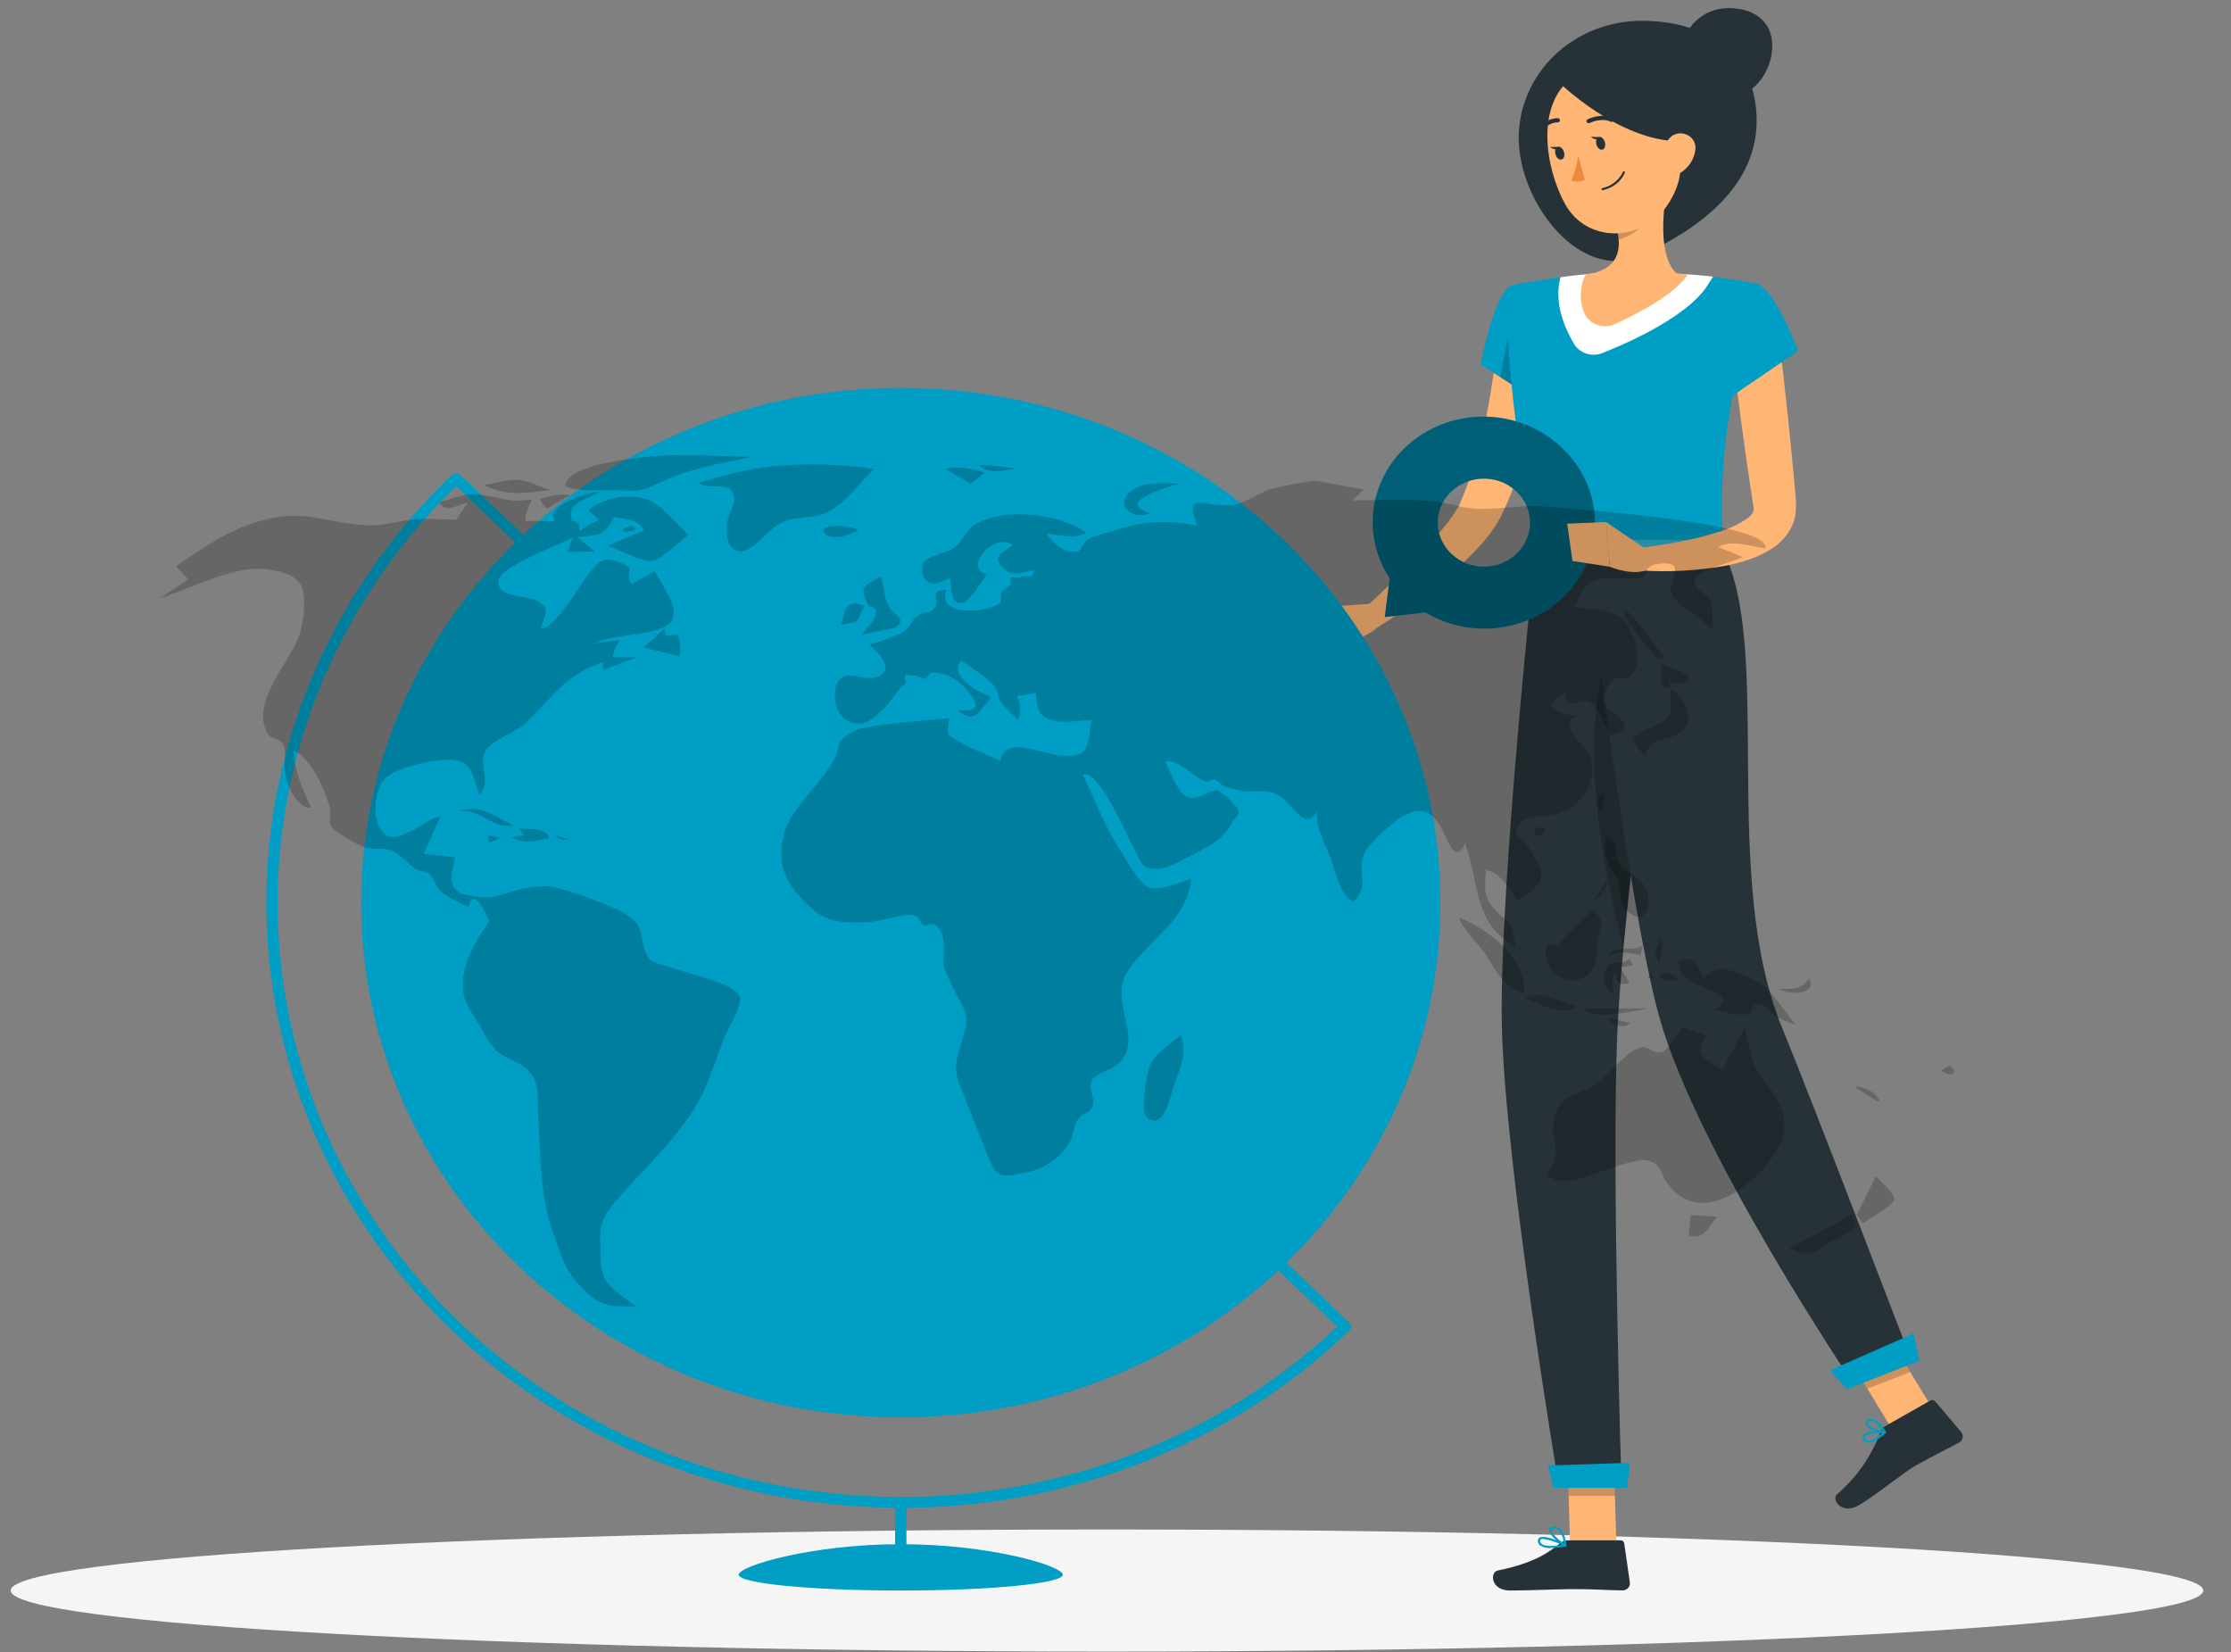 <svg width="131" height="97" viewBox="0 0 131 97" fill="none" xmlns="http://www.w3.org/2000/svg">
<rect x="0" y="0" width="131" height="97" fill="#808080" stroke="none"/>
<path d="M65 96.968C100.551 96.968 129.371 95.363 129.371 93.383C129.371 91.404 100.551 89.799 65 89.799C29.448 89.799 0.628 91.404 0.628 93.383C0.628 95.363 29.448 96.968 65 96.968Z" fill="#F5F5F5"/>
<path d="M90.744 19.887C90.691 20.765 90.584 21.569 90.465 22.421C90.345 23.272 90.179 24.067 89.99 24.884C89.801 25.701 89.595 26.521 89.326 27.329C89.067 28.143 88.76 28.944 88.406 29.726L88.127 30.318C88.088 30.406 88.011 30.536 87.951 30.634C87.892 30.732 87.822 30.85 87.756 30.951C87.497 31.337 87.209 31.704 86.892 32.05C86.305 32.694 85.673 33.299 85 33.861C83.697 34.955 82.311 35.956 80.853 36.856L80.01 35.818C80.604 35.27 81.209 34.703 81.793 34.139C82.377 33.576 82.955 33 83.503 32.417C84.044 31.851 84.555 31.259 85.033 30.644C85.25 30.36 85.448 30.062 85.624 29.754C85.657 29.684 85.701 29.611 85.73 29.545C85.766 29.474 85.799 29.401 85.827 29.327L86.039 28.798C86.578 27.344 86.997 25.852 87.294 24.336C87.454 23.573 87.57 22.797 87.689 22.025C87.809 21.252 87.898 20.442 87.971 19.72L90.744 19.887Z" fill="#FFB573"/>
<path d="M88.851 16.731C87.732 17 86.948 21.399 86.948 21.399L90.036 23.4C90.036 23.4 92.994 18.967 92.134 17.792C91.228 16.567 90.488 16.332 88.851 16.731Z" fill="#009EC5"/>
<path opacity="0.2" d="M88.953 17.712L88.094 22.142L89.826 23.266L88.953 17.712Z" fill="black"/>
<path d="M80.521 35.444L77.44 35.657L79.279 37.623C79.279 37.623 80.983 37.252 81.272 36.214L80.521 35.444Z" fill="#FFB573"/>
<path d="M75.74 36.698L77.002 38.55L79.279 37.623L77.44 35.656L75.74 36.698Z" fill="#FFB573"/>
<path d="M94.913 90.736H92.194L92.015 84.732H94.731L94.913 90.736Z" fill="#FFB573"/>
<path d="M113.711 83.095L111.194 84.073L108.007 78.833L110.523 77.852L113.711 83.095Z" fill="#FFB573"/>
<path d="M110.72 83.716L113.346 82.228C113.391 82.201 113.445 82.192 113.497 82.2C113.549 82.209 113.596 82.236 113.628 82.275L115.162 84.086C115.199 84.133 115.224 84.187 115.238 84.244C115.251 84.302 115.251 84.361 115.239 84.418C115.227 84.475 115.202 84.529 115.167 84.577C115.131 84.625 115.086 84.665 115.033 84.694C114.11 85.198 113.635 85.397 112.48 86.05C111.769 86.452 110.099 87.832 109.12 88.39C108.141 88.947 107.51 88.048 107.868 87.734C109.025 86.736 109.9 85.478 110.415 84.074C110.47 83.924 110.578 83.798 110.72 83.716Z" fill="#263238"/>
<path d="M92.101 90.435H95.156C95.208 90.433 95.26 90.45 95.3 90.483C95.34 90.516 95.365 90.562 95.371 90.612L95.703 92.917C95.71 92.975 95.704 93.034 95.685 93.09C95.666 93.145 95.635 93.196 95.594 93.24C95.553 93.283 95.502 93.317 95.446 93.341C95.39 93.365 95.33 93.377 95.269 93.376C94.203 93.361 93.691 93.3 92.347 93.3C91.52 93.3 89.814 93.383 88.672 93.383C87.529 93.383 87.47 92.306 87.945 92.208C90.076 91.771 90.913 91.169 91.63 90.593C91.762 90.489 91.929 90.432 92.101 90.435Z" fill="#263238"/>
<g opacity="0.2">
<path d="M92.015 84.732L92.108 87.829H94.827L94.734 84.732H92.015Z" fill="black"/>
<path d="M110.523 77.852L108.007 78.833L109.65 81.534L112.167 80.556L110.523 77.852Z" fill="black"/>
</g>
<path d="M88.851 16.731C88.851 16.731 87.556 17.165 90.152 32.376H101.188C101.002 28.092 100.996 25.448 103.144 16.655C101.598 16.35 100.031 16.153 98.456 16.066C96.787 15.952 95.111 15.952 93.442 16.066C91.294 16.253 88.851 16.731 88.851 16.731Z" fill="#009EC5"/>
<path d="M98.459 16.066C96.79 15.952 95.115 15.952 93.446 16.066C92.845 16.117 92.221 16.193 91.633 16.272C91.378 17.197 91.427 18.488 92.417 20.179C92.575 20.449 92.831 20.654 93.137 20.756C93.443 20.858 93.777 20.85 94.077 20.733C94.88 20.417 98.947 18.786 100.255 16.766L100.587 16.243C99.93 16.167 99.196 16.101 98.459 16.066Z" fill="white"/>
<path d="M103.147 7.092C103.147 10.892 99.866 13.4 96.39 14.986C92.795 16.626 89.176 11.905 89.176 8.105C89.176 7.202 89.362 6.307 89.724 5.471C90.087 4.636 90.618 3.877 91.288 3.238C91.958 2.599 92.753 2.092 93.629 1.746C94.504 1.4 95.443 1.222 96.39 1.222C100.374 1.222 103.147 3.292 103.147 7.092Z" fill="#263238"/>
<path d="M104.063 2.701C104.063 4.141 103.014 5.693 101.5 5.693C100.775 5.693 100.079 5.418 99.566 4.929C99.053 4.439 98.765 3.776 98.765 3.084C98.765 2.392 99.053 1.728 99.566 1.239C100.079 0.749 100.775 0.475 101.5 0.475C103.014 0.475 104.063 1.26 104.063 2.701Z" fill="#263238"/>
<path d="M97.964 10.683C97.632 12.218 97.33 15.04 98.459 16.066C98.459 16.066 98.017 17.627 95.023 17.627C91.726 17.627 93.446 16.066 93.446 16.066C95.245 15.654 95.199 14.381 94.886 13.187L97.964 10.683Z" fill="#FFB573"/>
<path d="M98.459 16.066C96.79 15.952 95.115 15.952 93.446 16.066L93.114 16.098C92.774 16.759 92.722 17.521 92.968 18.219C93.019 18.398 93.11 18.565 93.236 18.707C93.362 18.848 93.519 18.962 93.696 19.039C93.874 19.117 94.066 19.156 94.261 19.154C94.456 19.153 94.648 19.11 94.823 19.03C96.211 18.396 98.363 17.266 99.113 16.107C98.9 16.091 98.678 16.076 98.459 16.066Z" fill="#FFB573"/>
<path opacity="0.2" d="M96.71 11.706L94.88 13.197C94.958 13.476 95.01 13.759 95.036 14.046C95.724 13.951 96.666 13.232 96.74 12.545C96.783 12.266 96.772 11.982 96.71 11.706Z" fill="black"/>
<path d="M98.227 6.693C98.728 9.226 98.997 10.281 98.017 11.877C96.543 14.277 93.177 14.312 91.895 11.975C90.74 9.875 90.116 6.092 92.41 4.486C92.913 4.129 93.504 3.901 94.126 3.824C94.748 3.746 95.381 3.821 95.964 4.042C96.546 4.264 97.06 4.623 97.456 5.087C97.853 5.551 98.118 6.104 98.227 6.693Z" fill="#FFB573"/>
<path d="M90.153 32.377C90.153 32.377 88.008 52.347 88.187 60.241C88.37 68.473 91.53 87.215 91.53 87.215H95.212C95.212 87.215 94.631 68.942 94.957 60.868C95.309 52.062 98.243 32.37 98.243 32.37L90.153 32.377Z" fill="#263238"/>
<path d="M95.524 87.354H91.211L90.896 86.043L95.723 85.882L95.524 87.354Z" fill="#009EC5"/>
<path opacity="0.2" d="M94.913 37.344C92.201 42.547 94.369 52.037 95.328 55.567C95.82 50.267 96.656 43.782 97.294 39.023C96.872 36.331 96.165 34.948 94.913 37.344Z" fill="black"/>
<path d="M93.067 32.376C93.067 32.376 95.567 53.138 97.456 59.803C99.697 67.719 108.808 81.218 108.808 81.218L112.237 79.881C112.237 79.881 106.357 64.508 104.641 60.338C100.989 51.441 104.116 38.174 101.191 32.376H93.067Z" fill="#263238"/>
<path d="M112.705 79.897L108.449 81.557L107.449 80.455L112.366 78.292L112.705 79.897Z" fill="#009EC5"/>
<path d="M94.239 8.359C94.293 8.561 94.223 8.751 94.087 8.786C93.951 8.821 93.791 8.682 93.735 8.47C93.678 8.258 93.751 8.077 93.891 8.042C94.03 8.007 94.186 8.156 94.239 8.359Z" fill="#263238"/>
<path d="M91.835 8.938C91.892 9.141 91.835 9.334 91.683 9.365C91.53 9.397 91.387 9.261 91.334 9.049C91.281 8.837 91.334 8.656 91.487 8.621C91.639 8.586 91.782 8.735 91.835 8.938Z" fill="#263238"/>
<path d="M91.56 8.628H91.012C91.012 8.628 91.367 8.929 91.56 8.628Z" fill="#263238"/>
<path d="M92.676 9.125C92.609 9.633 92.469 10.129 92.261 10.601C92.389 10.649 92.526 10.669 92.663 10.661C92.8 10.653 92.934 10.616 93.054 10.553L92.676 9.125Z" fill="#ED893E"/>
<path d="M94.425 11.07C94.325 11.109 94.222 11.141 94.117 11.168C94.1 11.171 94.082 11.168 94.068 11.16C94.053 11.152 94.042 11.139 94.037 11.123C94.033 11.108 94.035 11.091 94.044 11.077C94.053 11.062 94.067 11.052 94.083 11.048C94.348 10.989 94.595 10.873 94.805 10.709C95.015 10.544 95.181 10.335 95.292 10.098C95.295 10.09 95.299 10.083 95.305 10.077C95.31 10.072 95.317 10.067 95.325 10.063C95.332 10.06 95.34 10.058 95.349 10.058C95.357 10.057 95.365 10.059 95.373 10.061C95.381 10.064 95.388 10.068 95.394 10.073C95.4 10.079 95.406 10.085 95.409 10.092C95.413 10.1 95.415 10.107 95.415 10.115C95.415 10.123 95.414 10.131 95.411 10.139C95.32 10.348 95.185 10.539 95.016 10.698C94.847 10.858 94.646 10.985 94.425 11.07Z" fill="#263238"/>
<path d="M91.503 4.806C91.503 4.806 95.056 8.289 98.598 8.289C101.513 8.289 101.417 3.628 97.562 3.435C93.708 3.242 89.807 2.248 91.503 4.806Z" fill="#263238"/>
<path d="M99.545 8.821C99.477 9.315 99.207 9.762 98.794 10.066C98.243 10.465 97.715 10.066 97.656 9.433C97.602 8.872 97.825 7.989 98.479 7.849C98.621 7.819 98.769 7.823 98.91 7.86C99.05 7.898 99.179 7.967 99.284 8.064C99.39 8.16 99.469 8.279 99.514 8.411C99.559 8.544 99.57 8.684 99.545 8.821Z" fill="#FFB573"/>
<path d="M94.714 7.121C94.695 7.14 94.67 7.152 94.643 7.156C94.616 7.16 94.588 7.156 94.564 7.143C94.037 6.884 93.353 7.216 93.346 7.219C93.331 7.227 93.315 7.232 93.298 7.233C93.281 7.235 93.265 7.233 93.249 7.228C93.233 7.224 93.218 7.216 93.205 7.206C93.192 7.195 93.181 7.183 93.173 7.169C93.165 7.155 93.161 7.139 93.159 7.123C93.157 7.107 93.159 7.091 93.164 7.076C93.169 7.061 93.177 7.046 93.188 7.034C93.198 7.022 93.212 7.012 93.226 7.004C93.26 6.985 94.037 6.608 94.684 6.925C94.699 6.932 94.712 6.942 94.723 6.955C94.734 6.967 94.742 6.981 94.747 6.997C94.752 7.012 94.754 7.028 94.752 7.044C94.75 7.06 94.745 7.076 94.737 7.09C94.731 7.101 94.723 7.112 94.714 7.121Z" fill="#263238"/>
<path d="M90.591 7.647C90.57 7.655 90.548 7.658 90.525 7.655C90.503 7.652 90.482 7.644 90.465 7.631C90.437 7.612 90.418 7.583 90.413 7.551C90.407 7.519 90.415 7.486 90.435 7.46C90.552 7.3 90.708 7.169 90.889 7.078C91.071 6.987 91.272 6.939 91.477 6.938C91.511 6.94 91.542 6.955 91.565 6.979C91.587 7.003 91.599 7.035 91.597 7.067C91.596 7.083 91.593 7.099 91.585 7.114C91.579 7.129 91.569 7.142 91.556 7.153C91.544 7.164 91.529 7.172 91.513 7.177C91.498 7.183 91.481 7.185 91.464 7.184C91.302 7.188 91.143 7.228 91.001 7.301C90.858 7.374 90.736 7.479 90.644 7.606C90.63 7.624 90.612 7.638 90.591 7.647Z" fill="#263238"/>
<path d="M109.678 84.698H109.644C109.584 84.684 109.527 84.656 109.481 84.616C109.435 84.576 109.399 84.526 109.379 84.47C109.362 84.436 109.354 84.398 109.358 84.361C109.361 84.323 109.375 84.288 109.399 84.257C109.595 83.985 110.577 84.02 110.69 84.026C110.703 84.026 110.715 84.03 110.725 84.037C110.735 84.044 110.743 84.053 110.747 84.064C110.752 84.076 110.753 84.088 110.75 84.1C110.747 84.112 110.74 84.123 110.73 84.131C110.484 84.362 110.013 84.736 109.678 84.698ZM110.528 84.14C110.136 84.14 109.608 84.181 109.502 84.324C109.493 84.338 109.488 84.355 109.488 84.371C109.488 84.388 109.493 84.404 109.502 84.419C109.514 84.457 109.537 84.491 109.567 84.518C109.597 84.545 109.634 84.564 109.674 84.574C109.857 84.612 110.169 84.441 110.528 84.14Z" fill="#009EC5"/>
<path d="M110.587 84.14C110.255 84.102 109.654 83.884 109.561 83.63C109.544 83.584 109.544 83.534 109.561 83.488C109.578 83.442 109.61 83.403 109.654 83.377C109.693 83.348 109.738 83.328 109.786 83.317C109.834 83.306 109.884 83.305 109.933 83.314C110.321 83.386 110.723 84.026 110.739 84.051C110.745 84.061 110.748 84.072 110.748 84.083C110.748 84.094 110.745 84.105 110.739 84.115C110.733 84.124 110.725 84.131 110.715 84.137C110.705 84.142 110.694 84.145 110.683 84.146L110.587 84.14ZM109.889 83.434C109.862 83.43 109.834 83.432 109.807 83.439C109.78 83.446 109.755 83.459 109.733 83.475C109.667 83.523 109.67 83.561 109.684 83.589C109.747 83.76 110.235 83.972 110.563 84.013C110.417 83.808 110.142 83.478 109.899 83.434H109.889Z" fill="#009EC5"/>
<path d="M91.082 90.888C90.848 90.909 90.614 90.853 90.418 90.73C90.375 90.692 90.342 90.645 90.322 90.593C90.302 90.541 90.295 90.484 90.302 90.429C90.304 90.395 90.315 90.363 90.334 90.335C90.354 90.306 90.38 90.283 90.411 90.268C90.743 90.09 91.829 90.619 91.952 90.682C91.964 90.688 91.973 90.698 91.979 90.709C91.985 90.72 91.987 90.733 91.985 90.746C91.983 90.758 91.977 90.77 91.969 90.779C91.96 90.788 91.948 90.794 91.935 90.796C91.654 90.852 91.369 90.883 91.082 90.888ZM90.597 90.353C90.556 90.351 90.515 90.358 90.478 90.375C90.465 90.382 90.454 90.391 90.447 90.403C90.439 90.415 90.435 90.428 90.434 90.442C90.43 90.478 90.433 90.514 90.446 90.548C90.459 90.582 90.48 90.613 90.508 90.638C90.674 90.781 91.122 90.803 91.723 90.708C91.372 90.529 90.991 90.409 90.597 90.353Z" fill="#009EC5"/>
<path d="M91.925 90.796H91.892C91.56 90.653 90.926 90.096 90.976 89.801C90.976 89.732 91.039 89.646 91.218 89.627C91.282 89.621 91.347 89.627 91.409 89.646C91.471 89.665 91.528 89.695 91.577 89.735C91.909 90.007 91.978 90.704 91.982 90.732C91.984 90.743 91.982 90.754 91.977 90.765C91.972 90.775 91.965 90.783 91.955 90.789C91.946 90.794 91.936 90.796 91.925 90.796ZM91.261 89.744H91.228C91.112 89.744 91.102 89.801 91.102 89.814C91.069 89.991 91.507 90.431 91.835 90.621C91.813 90.329 91.697 90.051 91.504 89.824C91.441 89.771 91.361 89.743 91.278 89.744H91.261Z" fill="#009EC5"/>
<path d="M93.954 8.049L93.406 8.033C93.406 8.033 93.771 8.35 93.954 8.049Z" fill="#263238"/>
<path d="M101.358 31.759L101.64 32.709C101.676 32.785 101.587 32.857 101.457 32.857H90.096C89.997 32.857 89.914 32.81 89.91 32.753L89.811 31.803C89.811 31.736 89.887 31.683 89.997 31.683H101.188C101.221 31.682 101.253 31.688 101.283 31.701C101.312 31.715 101.338 31.734 101.358 31.759Z" fill="#009EC5"/>
<path opacity="0.2" d="M101.358 31.759L101.64 32.709C101.676 32.785 101.587 32.857 101.457 32.857H90.096C89.997 32.857 89.914 32.81 89.91 32.753L89.811 31.803C89.811 31.736 89.887 31.683 89.997 31.683H101.188C101.221 31.682 101.253 31.688 101.283 31.701C101.312 31.715 101.338 31.734 101.358 31.759Z" fill="#FAFAFA"/>
<path d="M99.86 32.95H100.162C100.222 32.95 100.265 32.921 100.262 32.886L100.122 31.661C100.113 31.639 100.097 31.621 100.076 31.609C100.055 31.597 100.03 31.592 100.006 31.594H99.707C99.648 31.594 99.601 31.626 99.604 31.661L99.744 32.886C99.744 32.921 99.794 32.95 99.86 32.95Z" fill="#263238"/>
<path d="M90.939 32.949H91.238C91.298 32.949 91.341 32.92 91.338 32.886L91.198 31.66C91.198 31.625 91.142 31.594 91.082 31.594H90.783C90.723 31.594 90.677 31.625 90.68 31.66L90.823 32.886C90.826 32.92 90.896 32.949 90.939 32.949Z" fill="#263238"/>
<path d="M95.398 32.949H95.696C95.756 32.949 95.799 32.92 95.796 32.886L95.656 31.66C95.656 31.625 95.6 31.594 95.54 31.594H95.242C95.182 31.594 95.135 31.625 95.139 31.66L95.281 32.886C95.285 32.92 95.338 32.949 95.398 32.949Z" fill="#263238"/>
<path d="M96.696 32.275L94.306 30.648L94.528 33.276C94.528 33.276 96.122 33.956 97.015 33.301L96.696 32.275Z" fill="#FFB573"/>
<path d="M104.435 19.777C104.641 21.326 104.817 22.88 104.98 24.435C105.142 25.99 105.295 27.544 105.431 29.099L105.454 29.39V29.546C105.454 29.628 105.454 29.71 105.454 29.793C105.457 30.138 105.39 30.481 105.259 30.803C105.011 31.369 104.594 31.854 104.06 32.196C103.641 32.471 103.186 32.692 102.705 32.851C102.272 32.998 101.828 33.116 101.377 33.206C99.688 33.514 97.963 33.607 96.248 33.485L96.231 32.174C97.005 32.076 97.808 31.959 98.579 31.81C99.351 31.672 100.112 31.484 100.856 31.246C101.506 31.066 102.116 30.776 102.659 30.391C102.807 30.29 102.917 30.145 102.971 29.98C102.98 29.933 102.98 29.886 102.971 29.84L102.898 29.368C102.659 27.82 102.437 26.275 102.234 24.723C102.031 23.172 101.826 21.62 101.66 20.066L104.435 19.777Z" fill="#FFB573"/>
<path d="M103.147 16.655C104.252 16.972 105.584 20.607 105.584 20.607L101.291 23.532C101.291 23.532 99.727 20.502 100.192 19.137C100.673 17.719 101.885 16.288 103.147 16.655Z" fill="#009EC5"/>
<path d="M91.726 26.306C90.602 25.219 89.096 24.566 87.497 24.473C85.899 24.379 84.321 24.852 83.066 25.8C81.811 26.748 80.967 28.105 80.696 29.611C80.426 31.116 80.748 32.663 81.6 33.956L81.311 36.23L83.698 35.957C85.053 36.77 86.675 37.077 88.252 36.82C89.83 36.562 91.252 35.759 92.247 34.563C93.241 33.367 93.738 31.863 93.642 30.34C93.546 28.816 92.864 27.38 91.726 26.306ZM85.215 32.512C84.837 32.151 84.579 31.691 84.474 31.189C84.37 30.688 84.423 30.169 84.628 29.697C84.833 29.224 85.18 28.821 85.626 28.537C86.072 28.253 86.595 28.102 87.131 28.102C87.667 28.102 88.191 28.253 88.636 28.537C89.082 28.821 89.429 29.224 89.634 29.697C89.839 30.169 89.893 30.688 89.788 31.189C89.684 31.691 89.426 32.151 89.047 32.512C88.795 32.753 88.497 32.943 88.168 33.074C87.839 33.203 87.487 33.27 87.131 33.27C86.775 33.27 86.423 33.203 86.094 33.074C85.765 32.943 85.467 32.753 85.215 32.512Z" fill="#009EC5"/>
<path opacity="0.4" d="M91.726 26.306C90.602 25.219 89.096 24.566 87.497 24.473C85.899 24.379 84.321 24.852 83.066 25.8C81.811 26.748 80.967 28.105 80.696 29.611C80.426 31.116 80.748 32.663 81.6 33.956L81.311 36.23L83.698 35.957C85.053 36.77 86.675 37.077 88.252 36.82C89.83 36.562 91.252 35.759 92.247 34.563C93.241 33.367 93.738 31.863 93.642 30.34C93.546 28.816 92.864 27.38 91.726 26.306ZM85.215 32.512C84.837 32.151 84.579 31.691 84.474 31.189C84.37 30.688 84.423 30.169 84.628 29.697C84.833 29.224 85.18 28.821 85.626 28.537C86.072 28.253 86.595 28.102 87.131 28.102C87.667 28.102 88.191 28.253 88.636 28.537C89.082 28.821 89.429 29.224 89.634 29.697C89.839 30.169 89.893 30.688 89.788 31.189C89.684 31.691 89.426 32.151 89.047 32.512C88.795 32.753 88.497 32.943 88.168 33.074C87.839 33.203 87.487 33.27 87.131 33.27C86.775 33.27 86.423 33.203 86.094 33.074C85.765 32.943 85.467 32.753 85.215 32.512Z" fill="black"/>
<path d="M92.022 30.746L92.334 32.937L94.528 33.276L94.306 30.648L92.022 30.746Z" fill="#FFB573"/>
<path d="M52.892 88.522C45.524 88.523 38.322 86.439 32.196 82.535C26.07 78.632 21.295 73.083 18.476 66.591C15.656 60.099 14.918 52.956 16.356 46.064C17.793 39.172 21.341 32.842 26.551 27.873C26.613 27.814 26.698 27.781 26.785 27.781C26.873 27.781 26.957 27.814 27.019 27.873L30.963 31.632C31.026 31.692 31.061 31.772 31.061 31.857C31.061 31.941 31.026 32.022 30.963 32.081C30.901 32.141 30.816 32.175 30.728 32.175C30.639 32.175 30.555 32.141 30.492 32.081L26.787 28.548C20.028 35.111 16.26 43.955 16.304 53.155C16.347 62.355 20.198 71.166 27.019 77.671C33.84 84.177 43.079 87.85 52.725 87.891C62.371 87.933 71.644 84.339 78.526 77.893L74.814 74.353C74.751 74.293 74.716 74.212 74.716 74.128C74.716 74.044 74.751 73.963 74.814 73.903C74.876 73.844 74.961 73.81 75.05 73.81C75.138 73.81 75.223 73.844 75.285 73.903L79.233 77.668C79.264 77.697 79.289 77.733 79.306 77.771C79.323 77.81 79.331 77.851 79.331 77.893C79.331 77.935 79.323 77.976 79.306 78.015C79.289 78.053 79.264 78.088 79.233 78.118C75.781 81.427 71.676 84.05 67.155 85.836C62.634 87.622 57.786 88.535 52.892 88.522Z" fill="#009EC5"/>
<path d="M52.892 83.216C70.392 83.216 84.579 69.686 84.579 52.995C84.579 36.305 70.392 22.775 52.892 22.775C35.393 22.775 21.206 36.305 21.206 52.995C21.206 69.686 35.393 83.216 52.892 83.216Z" fill="#009EC5"/>
<g opacity="0.2">
<path d="M77.248 28.222L80.09 28.741C79.841 28.922 79.668 29.2 79.409 29.374C81.441 29.396 83.589 29.175 85.548 29.691C87.377 30.178 88.948 29.555 90.817 29.745C91.912 29.859 104.007 30.634 103.659 32.199C102.805 32.072 101.69 31.667 100.886 32.113L102.327 32.702C101.564 33.104 99.505 33.446 99.515 34.14C99.515 34.637 100.232 34.858 100.425 35.302C100.617 35.745 100.531 36.448 100.574 36.913C99.98 36.401 98.36 35.485 98.134 34.798C97.908 34.111 99.226 32.838 97.291 33.111C96.584 33.209 96.657 33.813 96.474 33.88C96.022 34.048 95.183 33.924 94.691 33.94C93.061 33.994 93.171 34.288 92.447 35.631C93.426 35.799 94.708 35.786 95.349 36.401C95.989 37.015 96.484 39.048 95.767 39.671C95.415 39.988 94.91 39.741 94.688 39.909C94.466 40.077 94.07 40.966 94.143 41.21C94.349 41.897 96.607 42.667 94.588 43.173C94.333 42.771 93.768 41.349 93.323 41.182C92.696 40.944 91.949 41.885 91.929 40.643L91.026 41.378C91.24 41.626 91.524 41.812 91.844 41.913C92.164 42.014 92.508 42.028 92.835 41.951C91.557 42.268 92.43 43.218 92.815 43.651C93.41 44.316 93.443 44.335 93.479 45.08C93.549 46.447 92.566 47.543 91.092 47.853C90.352 48.008 89.814 47.774 89.336 48.271C88.609 49.022 89.316 49.082 89.725 49.706C90.01 50.146 90.591 51.032 90.495 51.564C90.412 52.017 89.499 52.574 89.104 52.929C88.602 52.229 88.227 51.298 87.258 51.074C87.171 52.229 87.062 52.673 87.922 53.569C88.187 53.844 88.516 53.983 88.699 54.281C88.881 54.579 88.835 55.209 89.031 55.598C86.494 54.3 86.889 51.824 86.019 49.528C85.442 50.934 84.881 49.012 84.628 48.578C84.057 47.629 83.463 47.312 82.338 47.945C81.793 48.246 80.326 49.576 80.11 50.12C79.612 51.368 80.518 51.871 79.446 52.97C78.642 52.429 78.45 51.241 78.151 50.437C77.819 49.557 77.231 48.578 77.321 47.619C76.73 48.825 75.893 47.331 75.349 46.891C74.546 46.257 74.021 46.536 72.948 46.441C72.53 46.366 72.12 46.254 71.723 46.105C71.933 46.159 71.245 45.719 71.342 45.757C71.199 45.697 70.973 45.957 70.774 45.884C70.147 45.65 68.975 44.44 68.42 44.741C68.659 45.19 69.134 46.476 69.619 46.732C70.372 47.131 70.947 46.318 71.528 46.416C71.976 46.705 72.369 47.064 72.69 47.48C72.789 47.895 72.69 47.746 72.358 48.287C71.977 48.987 71.361 49.544 70.608 49.87C70.02 50.187 68.656 51.01 67.952 51.026C67.036 51.045 67.052 50.671 66.66 49.968C66.269 49.266 64.459 45.013 63.576 45.494C64.267 46.919 64.854 48.455 65.708 49.807C66.013 50.291 66.88 51.868 67.434 52.084C68.098 52.34 69.366 51.767 69.947 51.599C69.665 54.132 67.484 55.082 66.209 57.033C65.054 58.787 67.155 60.832 65.764 62.371C65.392 62.786 64.36 62.979 64.104 63.451C63.892 63.84 64.297 64.436 64.171 64.87C64.004 65.436 63.646 65.231 63.281 65.731C62.982 66.136 63.078 66.719 62.736 67.181C62.462 67.609 62.097 67.978 61.665 68.264C61.233 68.549 60.743 68.746 60.226 68.84C58.636 69.182 58.5 69.135 57.979 67.808L56.368 63.736C55.963 62.707 56.133 62.298 56.458 61.203C56.783 60.107 56.903 59.857 56.422 58.863C56.064 58.243 55.75 57.601 55.482 56.941C55.306 56.377 55.482 55.959 55.406 55.373C55.339 54.911 55.359 54.661 54.908 54.284C54.785 54.18 54.36 54.395 54.207 54.319C54.054 54.243 53.912 53.781 53.722 53.746C52.929 53.603 51.84 54.11 50.924 54.145C49.529 54.196 48.6 54.173 47.683 53.356C46.767 52.54 45.967 51.612 45.894 50.383C45.734 47.698 47.829 46.717 48.991 44.551C49.377 43.832 48.991 43.569 49.971 43.018C50.465 42.736 50.602 42.762 51.222 42.651C52.697 42.388 54.247 42.334 55.738 42.163C55.608 43.233 55.515 43.072 56.428 43.598C57.155 44.016 57.999 44.323 58.752 44.677C59.008 43.154 61.146 44.266 62.321 44.361C64.121 44.513 63.805 43.696 64.107 42.261C63.404 42.296 62.477 42.496 61.807 42.284C60.811 41.967 60.963 41.565 60.811 40.681L59.702 40.875C59.82 41.087 59.888 41.32 59.901 41.56C59.914 41.8 59.872 42.039 59.778 42.261C59.4 41.934 59.053 41.576 58.739 41.191C58.593 40.963 58.58 40.52 58.447 40.352C57.969 39.747 57.056 39.25 56.435 38.769C55.691 39.779 57.431 40.564 58.188 40.954C57.467 41.764 57.265 42.575 56.232 41.701C57.394 41.771 57.524 41.486 56.953 40.723C56.345 39.906 55.542 39.456 54.679 39.504C54.546 39.504 54.443 39.849 54.31 39.861C54.177 39.874 53.772 39.605 53.646 39.665C53.52 39.725 53.291 39.589 53.178 39.636C53.065 39.684 53.234 40.07 53.178 40.121C52.67 40.552 52.298 41.21 51.85 41.65C51.256 42.242 50.618 42.774 49.709 42.284C49.044 41.913 48.799 40.653 49.237 39.991C49.772 39.184 50.95 40.191 51.717 39.646C52.484 39.101 51.455 38.266 51.053 37.844C51.682 37.666 52.296 37.443 52.889 37.176C53.553 36.812 53.364 36.524 53.905 36.144C54.323 35.846 54.605 36.03 54.878 35.691C55.279 35.194 54.4 34.669 55.578 34.618C54.934 36.201 57.839 36.005 58.679 35.438C58.858 35.318 58.702 34.915 58.829 34.744C58.989 34.593 59.162 34.454 59.346 34.33V33.908H59.911C60.289 33.642 60.548 34.127 60.734 33.475C59.917 33.608 59.449 33.893 58.928 33.386C58.191 32.67 58.822 32.499 59.476 31.999C58.278 31.182 56.514 33.494 57.982 33.7C57.706 34.016 56.966 35.299 56.558 35.381C55.744 35.549 55.894 34.469 55.784 33.943C55.24 34.149 54.871 34.406 54.503 34.184C54.078 33.931 54.091 33.253 54.214 33.044C54.466 32.617 55.621 32.471 56.06 32.139C56.498 31.806 56.724 31.119 57.228 30.812C58.912 29.761 62.242 30.147 63.779 31.271C63.078 31.676 62.205 31.41 61.435 31.325C61.886 31.895 62.517 32.591 63.337 32.347C63.44 32.316 63.633 31.816 63.825 31.698C64.267 31.423 65.027 31.296 65.532 31.125C67.222 30.558 68.52 30.546 70.299 30.856C69.433 28.64 70.834 29.906 72.444 29.631C73.214 29.501 73.921 28.922 74.665 28.697C75.515 28.49 76.378 28.331 77.248 28.222Z" fill="black"/>
<path d="M52.534 36.857L50.595 37.262C50.807 36.964 51.385 36.436 51.418 36.106C51.485 35.407 51.086 35.771 50.967 35.511C50.416 34.428 50.715 34.393 51.74 33.849C51.88 34.384 51.92 35.137 52.202 35.635C52.484 36.132 53.334 36.363 52.534 36.857Z" fill="black"/>
<path d="M50.781 35.565C50.216 36.489 50.678 36.48 49.36 36.683C49.699 35.935 49.506 35.087 50.781 35.565Z" fill="black"/>
<path d="M67.55 30.128C65.256 29.466 68.855 28.504 69.307 28.396C68.37 28.396 67.066 28.215 66.319 28.915C65.499 29.691 66.471 30.565 67.55 30.128Z" fill="black"/>
<path d="M56.986 28.396L57.816 27.763C57.081 27.474 56.275 27.389 55.492 27.519L56.986 28.396Z" fill="black"/>
<path d="M57.447 27.284C58.058 27.918 58.888 27.601 59.702 27.503C58.948 27.401 58.208 27.332 57.447 27.284Z" fill="black"/>
<path d="M95.877 43.395C96.062 43.762 96.305 44.101 96.597 44.399C96.929 43.021 97.832 43.724 98.778 42.888C99.29 42.439 99.253 41.489 98.573 40.846C97.616 39.937 98.38 41.337 97.998 41.98C97.573 42.676 96.424 42.708 95.877 43.395Z" fill="black"/>
<path d="M97.802 40.429L98.098 40.324C98.051 40.22 98.001 40.115 97.952 40.007C98.496 40.197 99.041 40.194 99.207 39.627L97.397 38.915C97.902 39.577 97.125 39.931 97.802 40.429Z" fill="black"/>
<path d="M97.267 38.661H97.728C97.05 37.631 96.284 36.657 95.438 35.748C95.142 36.397 96.822 38.009 97.267 38.661Z" fill="black"/>
<path d="M94.183 46.584C93.656 46.809 93.679 47.315 94.047 47.74L94.183 46.584Z" fill="black"/>
<path d="M90.182 48.595H90.747C90.574 49.098 90.647 49.032 90.106 49.092L90.182 48.595Z" fill="black"/>
<path d="M85.674 53.879C87.623 54.661 89.529 56.317 89.529 58.283C88.516 58.207 87.786 56.972 87.368 56.251C86.949 55.529 85.877 54.566 85.674 53.879Z" fill="black"/>
<path d="M91.431 55.532L90.86 55.412C90.306 56.871 92.102 58.262 93.281 57.179C93.825 56.678 93.712 55.751 93.825 55.158C93.984 54.332 94.317 54.047 93.463 53.417L91.431 55.532Z" fill="black"/>
<path d="M93.406 53.173C93.822 52.695 94.403 52.258 94.403 51.612C94.074 52.144 93.739 52.654 93.406 53.173Z" fill="black"/>
<path d="M94.83 51.337C94.166 50.453 94.21 50.165 94.293 49.092C95.099 49.181 94.691 50.257 95.179 50.805C95.883 51.593 96.743 51.587 96.799 52.847C96.832 53.607 96.394 54.275 95.504 53.455C94.917 52.914 95.308 52.014 94.83 51.337Z" fill="black"/>
<path d="M96.418 55.548C95.641 55.941 94.891 55.333 94.406 56.21C95.07 55.747 95.591 55.95 96.325 56.08C96.377 55.906 96.408 55.728 96.418 55.548Z" fill="black"/>
<path d="M95.68 56.31C94.923 56.833 94.522 56.14 94.216 57.096C94.093 57.479 94.293 58.296 94.737 58.283C94.721 57.827 94.545 57.333 94.93 57.039C94.834 57.59 95.036 57.938 95.68 57.716L95.142 56.767C95.388 56.792 95.654 56.668 95.899 56.697L95.68 56.31Z" fill="black"/>
<path d="M92.613 59.069C91.879 58.885 90.13 58.084 89.529 58.6C90.286 58.92 91.989 59.743 92.613 59.069Z" fill="black"/>
<path d="M97.563 55.133C97.375 55.309 97.255 55.539 97.222 55.788C97.188 56.036 97.243 56.288 97.377 56.504C97.502 56.299 97.582 56.072 97.614 55.836C97.646 55.601 97.629 55.362 97.563 55.133Z" fill="black"/>
<path d="M97.423 57.21C97.513 57.624 97.988 57.526 98.486 57.574C98.386 57.121 97.938 57.102 97.423 57.21Z" fill="black"/>
<path d="M96.915 57.21L97.118 57.394C96.994 57.44 96.857 57.44 96.733 57.394L96.915 57.21Z" fill="black"/>
<path d="M98.559 56.504C98.559 57.454 99.522 57.742 100.219 58.043C100.916 58.344 101.72 58.648 100.624 59.329C101.152 59.256 101.604 59.588 102.019 59.553C102.24 59.569 102.461 59.569 102.683 59.553C102.855 59.516 102.945 58.965 103.117 58.961C103.625 58.961 103.559 59.142 104.011 59.452C104.418 59.792 104.907 60.03 105.435 60.146C104.821 59.436 104.143 58.297 103.393 57.752C103.061 57.511 101.653 56.897 101.202 56.887C100.664 56.887 100.505 57.084 99.987 57.457C99.787 56.821 99.482 55.944 98.559 56.504Z" fill="black"/>
<path d="M104.452 58.062C105.036 58.477 106.776 58.35 106.225 57.457C105.72 58.132 105.278 58.062 104.452 58.062Z" fill="black"/>
<path d="M98.801 60.316C98.552 60.614 97.958 61.646 97.6 61.757C97.042 61.925 96.826 61.412 96.391 61.488C95.438 61.659 94.422 63.264 93.596 63.727C92.161 64.525 91.401 64.306 91.195 66.073C91.122 66.722 91.474 67.476 91.315 68.109C91.169 68.695 90.319 68.961 91.414 69.287C92.454 69.603 94.552 68.463 95.651 68.267C96.242 68.159 96.507 67.951 97.095 68.267C97.566 68.53 97.583 69.021 97.902 69.464C99.864 72.203 103.214 69.483 104.359 67.479C105.133 66.136 104.751 65.044 103.884 63.844C103.512 63.331 103.297 63.211 103.051 62.631C102.746 61.909 102.643 61.048 102.443 60.304L101.139 62.837C99.907 61.966 99.479 62.042 100.206 60.779L98.801 60.316Z" fill="black"/>
<path d="M99.269 71.345L100.82 71.436C100.365 72.007 100.073 72.792 99.16 72.548L99.269 71.345Z" fill="black"/>
<path d="M105.056 73.289C106.245 73.888 106.258 73.676 107.38 72.973C107.985 72.593 109.545 72.112 108.708 71.339L105.056 73.289Z" fill="black"/>
<path d="M109.021 71.345C109.134 71.512 109.267 71.667 109.416 71.807C109.748 71.554 111.169 70.775 111.222 70.424C111.275 70.072 110.428 69.379 110.153 69.056L109.021 71.345Z" fill="black"/>
<path d="M114.518 62.555C114.323 62.635 114.138 62.734 113.963 62.849C114.468 63.204 115.072 63.163 114.518 62.555Z" fill="black"/>
<path d="M108.921 63.803C108.921 63.803 110.468 64.936 110.345 64.585C110.189 64.145 109.379 63.771 108.921 63.803Z" fill="black"/>
<path d="M93.061 59.208C93.274 59.939 95.94 59.373 96.733 59.208H93.061Z" fill="black"/>
<path d="M94.406 59.762C94.572 60.116 95.458 60.499 95.698 60.04L94.406 59.762Z" fill="black"/>
<path d="M69.36 60.734C68.603 61.387 67.65 61.931 67.424 62.853C67.305 63.334 66.939 65.348 67.384 65.658C68.413 66.38 68.759 64.148 68.958 63.622C69.406 62.428 69.648 61.96 69.36 60.734Z" fill="black"/>
<path d="M48.586 31.458C49.35 31.654 49.715 31.426 50.406 31.141C50.027 30.821 47.6 30.679 48.586 31.458Z" fill="black"/>
<path d="M28.723 54.076C28.082 55.089 27.481 55.906 27.262 57.046C26.97 58.566 27.392 58.946 28.235 60.316C28.462 60.79 28.748 61.236 29.088 61.643C29.58 62.121 30.416 62.295 30.931 62.77C31.708 63.511 31.528 64.183 31.595 65.304C31.754 67.688 31.651 70.082 32.475 72.358C32.89 73.508 33.119 74.461 33.949 75.37C35.137 76.674 35.572 76.712 37.362 76.712C35.904 75.613 35.297 75.445 35.263 73.774C35.23 72.235 35.094 71.791 36.09 70.607C37.963 68.391 40.556 66.174 41.555 63.53C41.882 62.663 42.209 61.795 42.534 60.928C42.724 60.427 43.58 59.05 43.441 58.521C43.245 57.783 40.615 57.229 39.682 56.894C39.287 56.748 38.444 56.602 38.162 56.314C37.631 55.776 37.81 54.687 37.312 54.12C36.648 53.357 33.952 52.473 32.903 52.182C32.149 51.973 31.874 52.005 31.011 52.122C30.25 52.223 29.414 52.603 28.756 52.689C28.195 52.69 27.636 52.617 27.096 52.47C26.153 52.002 26.595 51.064 26.728 50.333L24.878 50.127L25.875 47.911C25.094 48.123 24.908 48.42 24.347 48.696C23.982 48.873 23.209 49.294 22.76 49.073C21.764 48.579 21.937 46.54 22.528 45.799C23.026 45.165 24.872 44.719 25.825 44.627C27.717 44.447 27.641 45.26 28.165 46.66C28.876 45.802 28.069 44.903 28.497 44.095C28.852 43.443 30.29 43.015 30.864 42.458C32.488 40.894 33.122 39.64 35.416 38.871V39.333L37.385 38.592H35.981C36.025 38.224 36.17 37.873 36.402 37.575L34.925 37.785C36.166 37.151 38.075 37.382 39.131 36.743C40.253 36.062 38.856 34.377 38.444 33.529L37.089 34.292C36.581 33.599 37.524 33.415 36.339 32.991C35.343 32.639 35.194 32.991 34.659 33.573C34.125 34.156 32.667 36.907 31.771 36.904C32.033 35.853 32.358 35.726 31.489 35.264C30.918 34.947 29.012 35.093 29.287 33.998C29.477 33.247 32.803 32.003 33.643 31.547C33.491 31.813 33.457 32.133 33.311 32.402L34.915 32.38L33.919 31.547C35.17 31.398 35.396 31.483 36.014 30.483C35.197 30.331 34.643 30.799 33.995 31.176C34.168 30.321 33.165 30.613 32.508 30.603L27.986 30.537C26.814 30.537 25.612 30.429 24.444 30.486C23.57 30.53 22.684 30.847 21.817 30.841C19.623 30.841 18.126 29.938 15.931 30.426C13.607 30.939 12.279 31.955 10.33 33.234C10.566 33.497 10.805 33.76 11.044 34.02L9.384 35.131C11.114 34.577 13.508 33.313 15.307 33.399C16.353 33.45 17.468 33.754 17.73 34.488C17.993 35.223 17.814 36.524 17.591 37.237C17.086 38.858 14.573 41.293 15.762 43.129C15.915 43.367 16.426 43.395 16.592 43.649C16.874 44.076 16.628 45.01 16.751 45.507C16.904 46.141 17.415 47.467 18.275 47.429C17.714 46.22 17.335 45.371 17.216 44.079C18.212 44.342 19.181 46.612 19.364 47.391C19.444 47.733 19.278 48.215 19.42 48.487C19.613 48.854 20.994 49.583 21.366 49.731C21.884 49.937 22.561 49.731 23.052 49.95C23.418 50.105 24.015 50.751 24.381 50.998C24.653 51.178 24.995 51.14 25.237 51.343C25.479 51.546 25.569 52.008 25.805 52.258C26.226 52.689 26.944 52.955 27.501 53.255C27.817 51.941 28.564 53.708 28.723 54.076Z" fill="black"/>
<path d="M26.668 47.711C28.019 47.214 28.816 48.718 30.164 48.474C28.716 47.758 28.195 47.157 26.668 47.711Z" fill="black"/>
<path d="M30.472 48.642C31.136 48.708 32.053 48.547 32.245 49.221C31.445 49.357 30.771 49.579 30.031 49.151C30.28 49.151 30.545 49.056 30.794 49.047L30.472 48.642Z" fill="black"/>
<path d="M28.686 49.047C28.927 49.084 29.165 49.134 29.4 49.196C29.175 49.312 28.935 49.398 28.686 49.452V49.047Z" fill="black"/>
<path d="M32.6 49.047C32.683 49.16 32.805 49.242 32.944 49.279C33.083 49.316 33.231 49.305 33.364 49.249C33.128 49.183 32.859 49.101 32.6 49.047Z" fill="black"/>
<path d="M39.029 36.892L37.794 38.019L39.935 38.529C39.905 38.234 39.975 37.651 39.822 37.382C39.639 37.047 38.959 37.683 39.029 36.892Z" fill="black"/>
<path d="M37.793 31.141L35.678 32.04C36.292 32.249 37.67 33.012 38.291 32.92C38.911 32.828 39.917 31.761 40.432 31.394C39.768 30.802 38.835 29.602 37.978 29.314C37.395 29.145 36.778 29.115 36.18 29.225C35.582 29.336 35.021 29.583 34.546 29.947C34.778 30.134 35.117 30.552 35.409 30.64C35.611 30.704 35.967 30.349 36.179 30.384C36.78 30.482 37.593 30.549 37.793 31.141Z" fill="black"/>
<path d="M37.083 30.862C36.14 31.122 36.711 31.401 37.355 31.059L37.083 30.862Z" fill="black"/>
<path d="M32.873 30.863C31.429 29.913 34.387 28.874 35.237 28.874C34.802 29.115 33.833 29.447 33.61 29.824C33.322 30.334 34.025 31.173 32.873 30.863Z" fill="black"/>
<path d="M26.718 30.862C26.718 30.482 27.282 29.843 27.478 29.497C26.904 29.643 26.057 30.156 25.818 29.497C26.861 29.162 27.425 28.896 28.454 29.079C29.656 29.295 30.005 29.513 31.233 29.314C31.011 29.852 30.732 30.283 30.901 30.862H26.718Z" fill="black"/>
<path d="M28.391 28.481C29.888 29.159 30.715 28.95 32.375 28.769C31.81 28.649 31.047 28.244 30.525 28.18C29.901 28.105 29.025 28.396 28.391 28.481Z" fill="black"/>
<path d="M32.677 29.061C32.349 29.117 32.026 29.201 31.714 29.314C31.812 29.519 31.946 29.706 32.109 29.868L33.487 29.061C33.217 29.046 32.947 29.046 32.677 29.061Z" fill="black"/>
<path d="M33.192 28.529C33.836 28.928 35.718 28.741 36.492 28.795C37.557 28.871 37.767 28.795 38.723 28.342C40.479 27.5 42.262 27.221 44.201 26.816C42.185 26.816 40.008 26.591 38.012 26.816C36.93 26.939 33.261 27.31 33.192 28.529Z" fill="black"/>
<path d="M41.03 28.348C42.76 27.838 44.191 27.439 46.01 27.325C47.783 27.206 49.565 27.275 51.322 27.531C50.502 28.326 49.586 29.627 48.53 30.108C47.766 30.457 46.721 30.305 45.957 30.653C45.366 30.925 44.828 31.562 44.333 31.967C43.085 33.003 42.491 31.85 42.707 30.622C42.793 30.115 43.457 29.238 42.866 28.722C42.444 28.395 41.502 28.731 41.03 28.348Z" fill="black"/>
</g>
<path d="M52.892 92.771C52.804 92.771 52.719 92.738 52.657 92.678C52.595 92.619 52.56 92.539 52.56 92.455V88.205C52.56 88.121 52.595 88.041 52.657 87.981C52.719 87.922 52.804 87.889 52.892 87.889C52.98 87.889 53.064 87.922 53.127 87.981C53.189 88.041 53.224 88.121 53.224 88.205V92.455C53.224 92.539 53.189 92.619 53.127 92.678C53.064 92.738 52.98 92.771 52.892 92.771Z" fill="#009EC5"/>
<path d="M62.407 92.455C62.407 92.968 58.148 93.383 52.892 93.383C47.637 93.383 43.374 92.968 43.374 92.455C43.374 91.942 47.637 90.663 52.892 90.663C58.148 90.663 62.407 91.942 62.407 92.455Z" fill="#009EC5"/>
</svg>
